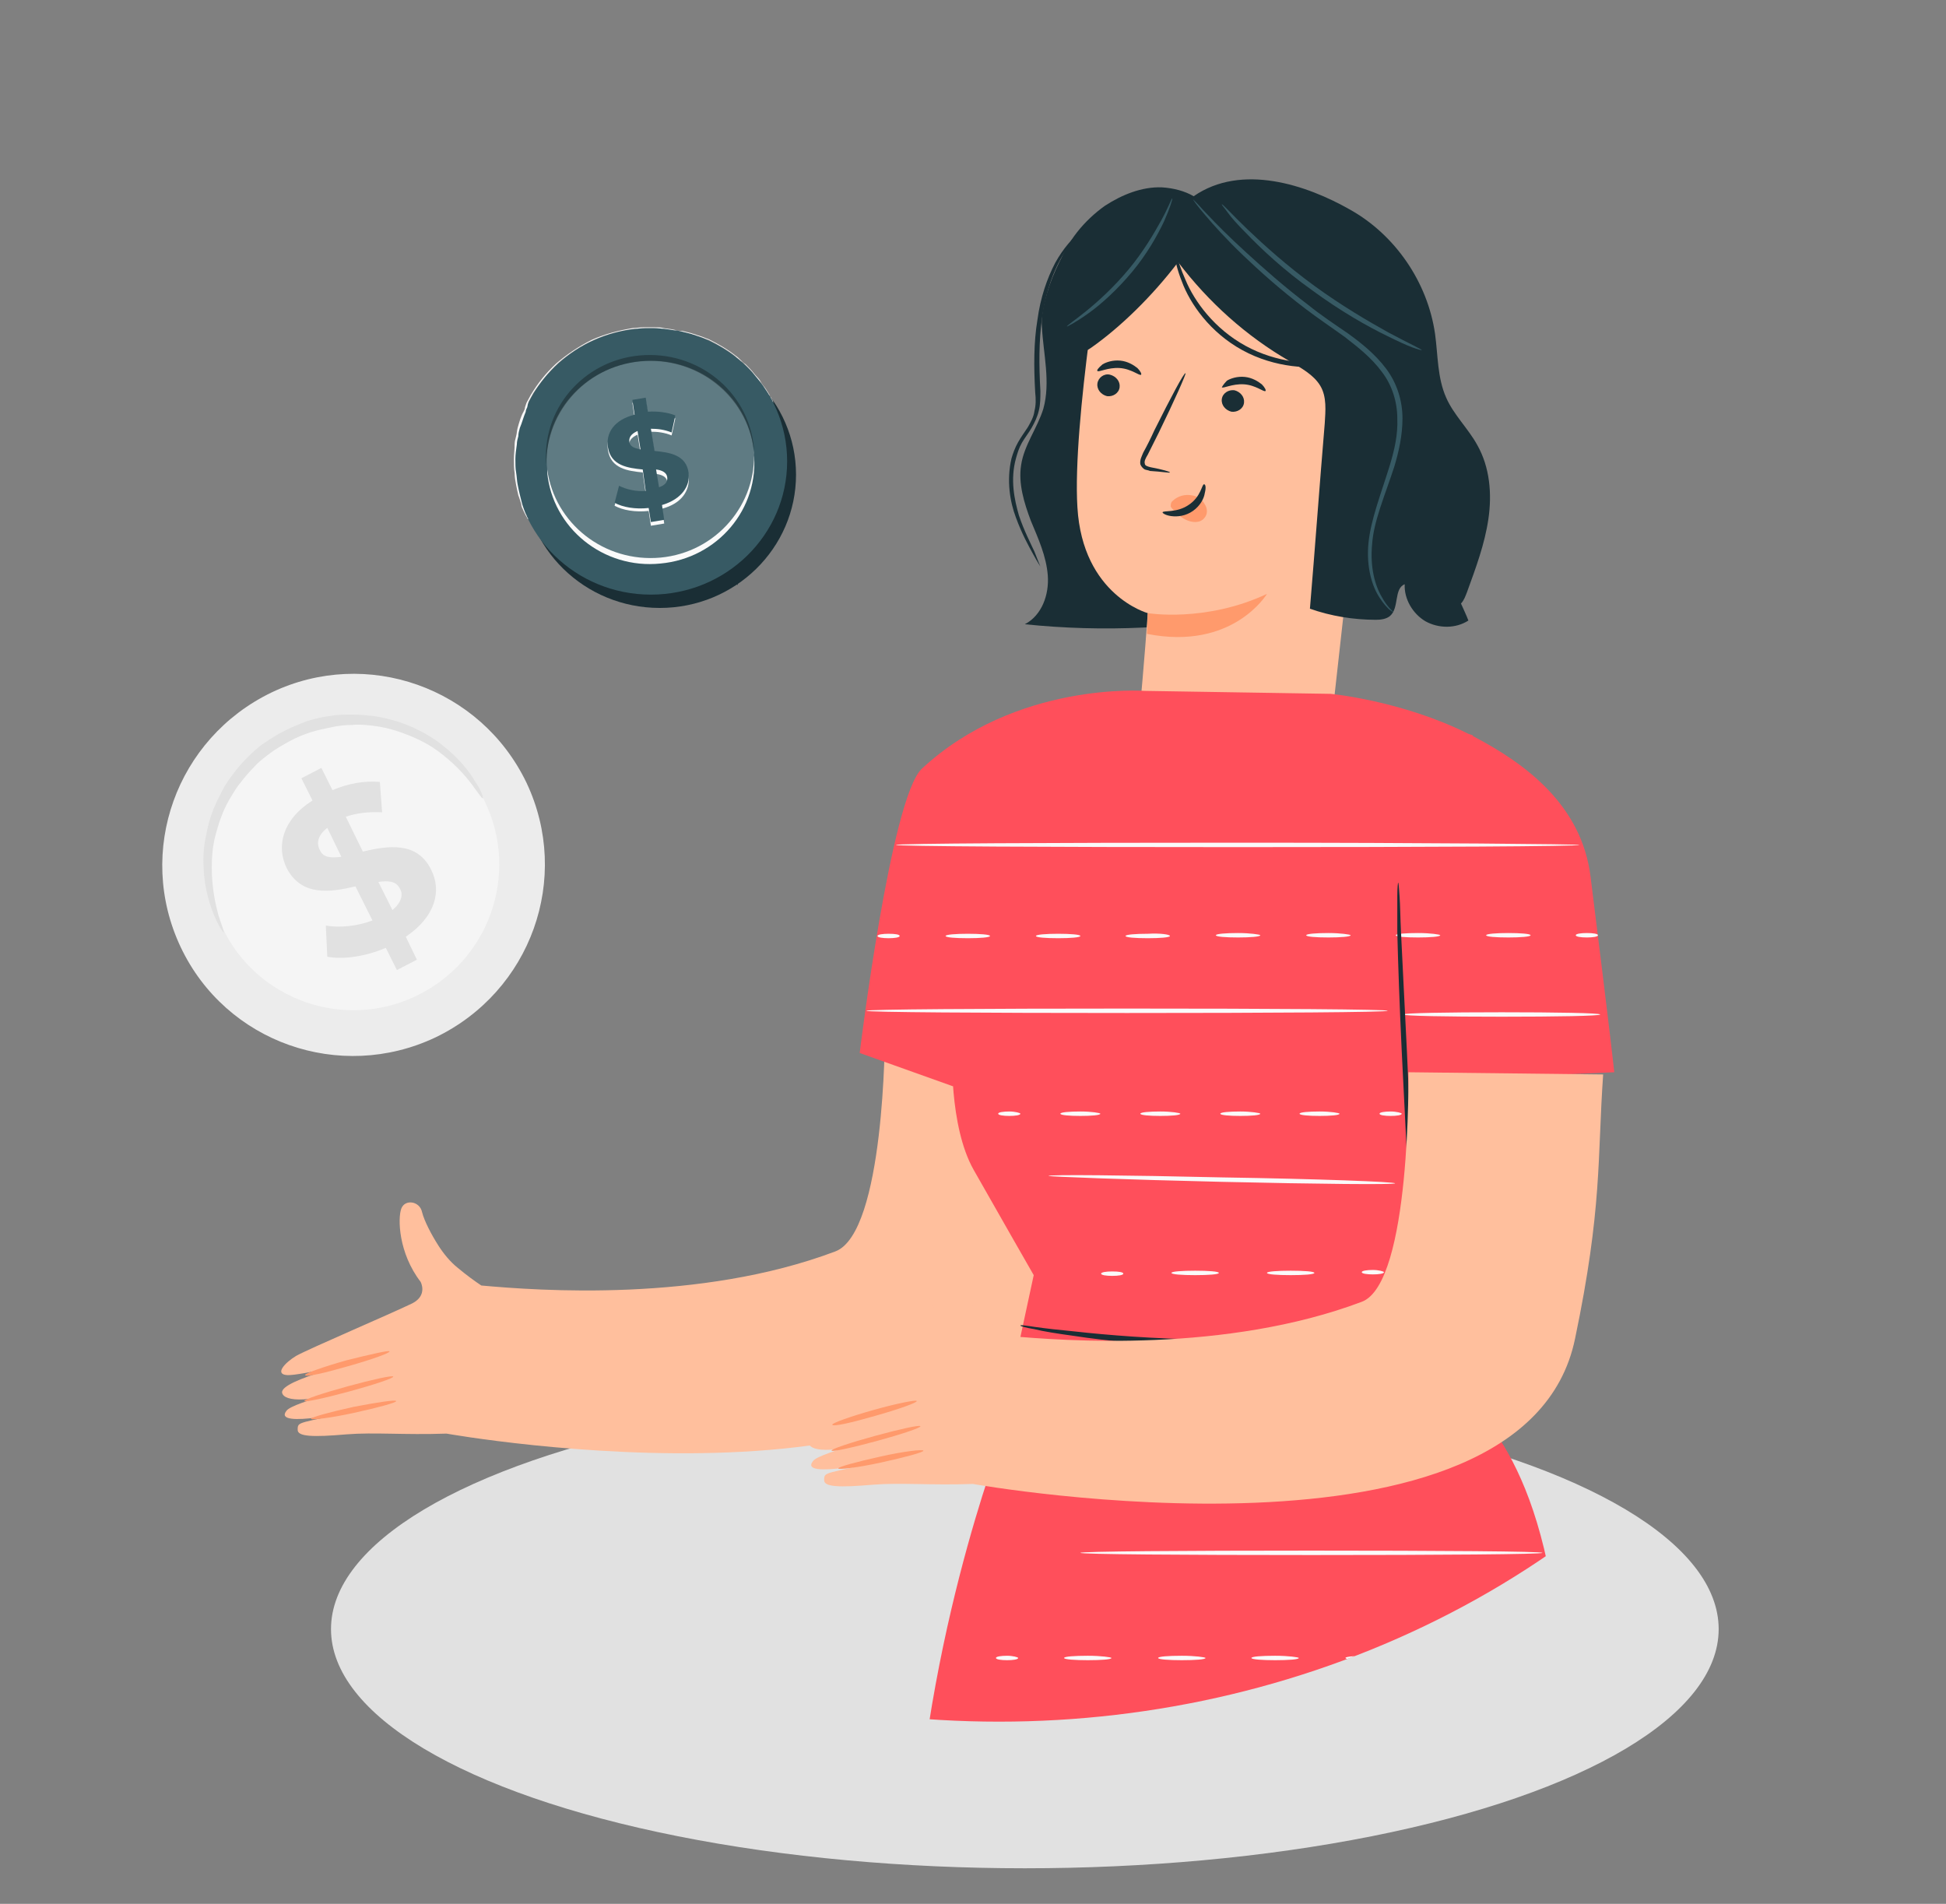 <?xml version="1.0" encoding="utf-8"?>
<!-- Generator: Adobe Illustrator 24.0.0, SVG Export Plug-In . SVG Version: 6.00 Build 0)  -->
<svg version="1.1" id="Capa_1" xmlns="http://www.w3.org/2000/svg" xmlns:xlink="http://www.w3.org/1999/xlink" x="0px" y="0px"
	 viewBox="0 0 262.8 257.1" style="enable-background:new 0 0 262.8 257.1;" xml:space="preserve">
<rect x="0" y="0" width="262.8" height="257.1" fill="#808080" stroke="none"/>
<style type="text/css">
	.st0{fill:#ECECEC;}
	.st1{fill:#F5F5F5;}
	.st2{fill:#E1E1E1;}
	.st3{fill:#FFBF9D;}
	.st4{fill:#FF9A6C;}
	.st5{opacity:0.4;}
	.st6{fill:#1A2E35;}
	.st7{fill:#375A64;}
	.st8{clip-path:url(#SVGID_2_);}
	.st9{fill:#FF4F5B;}
	.st10{fill:#FAFAFA;}
	.st11{opacity:0.2;fill:#FFFFFF;}
	.st12{opacity:0.3;}
</style>
<g>
	<g>
		<g>
			<path class="st0" d="M71.1,105.7c6.1,12.9,0.6,28.2-12.3,34.4c-12.9,6.1-28.3,0.7-34.4-12.2c-6.1-12.9-0.6-28.2,12.3-34.4
				C49.5,87.4,64.9,92.8,71.1,105.7z"/>
			<path class="st1" d="M65.5,108.3c4.7,9.8,0.5,21.5-9.3,26.2c-9.8,4.7-21.6,0.5-26.2-9.3c-4.7-9.8-0.5-21.5,9.3-26.2
				C49.1,94.4,60.9,98.5,65.5,108.3z"/>
			<g>
				<path class="st2" d="M65.2,107.8c-0.1,0.1-0.6-0.7-1.5-1.9c-0.9-1.2-2.4-2.9-4.6-4.5c-1.1-0.8-2.4-1.5-3.9-2.1
					c-1.5-0.6-3.1-1.1-4.9-1.3c-0.9-0.1-1.8-0.2-2.7-0.1c-0.9,0-1.9,0.1-2.8,0.3c-1,0.2-1.9,0.4-2.9,0.7c-0.9,0.3-1.9,0.7-2.8,1.2
					c-0.9,0.5-1.8,1-2.6,1.6c-0.8,0.6-1.6,1.2-2.2,1.9c-0.7,0.7-1.3,1.4-1.9,2.2c-0.6,0.7-1,1.5-1.5,2.3c-0.9,1.6-1.4,3.2-1.8,4.7
					c-0.4,1.5-0.5,3-0.5,4.4c0,2.7,0.5,4.9,0.9,6.4c0.5,1.5,0.8,2.3,0.7,2.3c-0.1,0-0.6-0.7-1.2-2.1c-0.6-1.4-1.4-3.7-1.5-6.6
					c-0.1-1.4,0-3,0.4-4.7c0.3-1.7,0.9-3.4,1.8-5.1c0.4-0.9,0.9-1.7,1.5-2.5c0.6-0.8,1.2-1.6,2-2.4c0.7-0.7,1.5-1.5,2.4-2.1
					c0.9-0.6,1.8-1.2,2.8-1.7c1-0.5,2-0.9,3-1.3c1-0.3,2.1-0.6,3.1-0.7c1-0.2,2.1-0.2,3.1-0.2c1,0,2,0.1,2.9,0.2
					c1.9,0.3,3.6,0.8,5.2,1.5c1.5,0.7,2.9,1.5,4,2.4c2.3,1.8,3.7,3.6,4.5,5C65.1,106.9,65.3,107.8,65.2,107.8z"/>
			</g>
		</g>
		<g>
			<g>
				<path class="st2" d="M54.8,126.5l1.5,3.1l-2.7,1.4l-1.5-3c-2.8,1.2-5.8,1.6-7.9,1.2L44,125c1.9,0.3,4.2,0.1,6.3-0.7l-2.3-4.6
					c-3.4,0.8-7.3,1.4-9.3-2.5c-1.4-2.9-0.6-6.5,3.5-9.1l-1.5-3l2.7-1.4l1.5,3c2.1-0.9,4.4-1.3,6.4-1.1l0.3,4.1
					c-1.8-0.1-3.5,0.1-4.9,0.6l2.3,4.7c3.4-0.8,7.3-1.4,9.2,2.4C59.7,120.3,58.8,123.8,54.8,126.5z M46.1,115.7l-1.9-3.9
					c-1.3,1-1.5,2.1-1,3C43.6,115.8,44.7,115.9,46.1,115.7z M54,120c-0.5-1-1.5-1.1-2.9-0.9l1.9,3.8C54.2,121.9,54.5,120.8,54,120z"
					/>
			</g>
		</g>
	</g>
	<ellipse class="st2" cx="138.4" cy="220" rx="93.7" ry="32.3"/>
	<g>
		<g>
			<g>
				<g>
					<path class="st3" d="M119.5,139.7c0,0,0,26.8-6.7,29.3c-18.3,6.9-40.1,5.3-47.8,4.6c-0.9-0.6-2-1.4-3.2-2.4
						c-1-0.8-1.9-1.9-2.6-3c-0.9-1.4-1.9-3.3-2.2-4.5c-0.3-1.5-2.3-1.8-2.8-0.5c-0.5,1.3-0.4,6,2.6,9.9c0,0,1,1.8-1.1,2.9
						c-3.1,1.5-13.9,6.1-15.7,7.1c-1.5,0.9-3,2.5-1.2,2.6c1.7,0.1,10.9-2.1,10.9-2.1s-12,2.7-11.6,4.5c0.3,1.2,3.7,1.5,11.4-1.1
						c0,0-9.9,2.3-10.8,3.5c-2.1,2.6,9.8-0.1,9.8-0.1c-8.3,1.9-8.3,1.5-8.3,2.7c0,0.9,2,1,6.6,0.6c3.8-0.3,7.7,0.1,13.5-0.1l0,0
						c0,0,74.5,13.3,81.3-19.6c3.7-17.7,3-24.3,3.8-35.7"/>
				</g>
			</g>
			<g>
				<g>
					<path class="st4" d="M53.5,189.2c0.1,0.2-2.5,0.9-5.7,1.6c-3.2,0.7-5.8,1-5.8,0.8c0-0.2,2.5-0.9,5.7-1.6
						C50.8,189.4,53.4,189,53.5,189.2z"/>
				</g>
			</g>
			<g>
				<g>
					<path class="st4" d="M53.1,185.9c0.1,0.2-2.6,1.1-5.9,2c-3.3,0.9-6.1,1.5-6.1,1.3c-0.1-0.2,2.6-1.1,5.9-2
						C50.3,186.3,53,185.7,53.1,185.9z"/>
				</g>
			</g>
			<g>
				<g>
					<path class="st4" d="M52.6,182.5c0.1,0.2-2.4,1.1-5.6,2c-3.1,0.9-5.7,1.5-5.8,1.2c-0.1-0.2,2.4-1.1,5.6-2
						C50,182.9,52.6,182.3,52.6,182.5z"/>
				</g>
			</g>
		</g>
		<g class="st5">
			<path d="M149.6,180.7c5.7-0.5,11.5-1.1,17-2.7c5.5-1.7,10.8-4.6,14.4-9.1c4.6-5.9,5.5-13.8,6-21.2c0.6-8.2,0.8-16.7,2.1-25.6
				l1.5,41l0,18.8l-20.1,8.5L149.6,180.7z"/>
		</g>
		<g>
			<g>
				<path class="st6" d="M147.2,30.2c-3.3,1.7-6.8,10.1-6.5,13.9c0.2,3.7,1.2,7.5,0.2,11.1c-0.8,2.6-2.6,4.9-3,7.6
					c-0.4,2.5,0.4,5.1,1.3,7.5c1,2.4,2.1,4.8,2.3,7.4c0.2,2.6-0.8,5.4-3.1,6.6c10.6,1.1,21.3,0.6,31.8-1.5"/>
				<g>
					<g>
						<g>
							<g>
								<g>
									<path class="st3" d="M153.8,97.1c0.7-7,1.2-14.3,1.2-14.3s-8.8-2.4-9.5-14.3c-0.7-11.4,3.7-37,3.7-37l0,0
										c13.4-4,28.4,1,36.6,12.3l0,0l-6.3,56.6c-0.7,6.6-7,11.2-14,10.3h0C158.4,109.8,153.1,103.8,153.8,97.1z"/>
								</g>
							</g>
							<g>
								<g>
									<g>
										<path class="st6" d="M148.2,51.8c-0.1,0.8,0.5,1.5,1.3,1.7c0.8,0.1,1.6-0.4,1.7-1.2c0.1-0.8-0.5-1.5-1.3-1.7
											C149.1,50.4,148.3,51,148.2,51.8z"/>
									</g>
								</g>
								<g>
									<g>
										<g>
											<path class="st6" d="M148.2,50.1c0.2,0.2,1.4-0.5,3-0.4c1.6,0.1,2.7,1.1,2.9,0.9c0.1-0.1-0.1-0.5-0.5-0.9
												c-0.5-0.4-1.3-0.9-2.3-1c-1-0.1-1.9,0.2-2.4,0.5C148.3,49.7,148.1,50,148.2,50.1z"/>
										</g>
									</g>
								</g>
							</g>
							<g>
								<g>
									<g>
										<path class="st6" d="M165,53.9c-0.1,0.8,0.5,1.5,1.3,1.7c0.8,0.1,1.6-0.4,1.7-1.2c0.1-0.8-0.5-1.5-1.3-1.7
											C165.9,52.6,165.1,53.1,165,53.9z"/>
									</g>
								</g>
								<g>
									<g>
										<g>
											<path class="st6" d="M165,52.3c0.2,0.2,1.4-0.5,3-0.4c1.6,0.1,2.7,1.1,2.9,0.9c0.1-0.1-0.1-0.5-0.5-0.9
												c-0.5-0.4-1.3-0.9-2.3-1c-1-0.1-1.9,0.2-2.4,0.5C165.2,51.9,165,52.3,165,52.3z"/>
										</g>
									</g>
								</g>
							</g>
							<g>
								<g>
									<g>
										<path class="st6" d="M158,63.8c0-0.1-1-0.4-2.6-0.7c-0.4-0.1-0.8-0.2-0.8-0.5c-0.1-0.3,0.1-0.7,0.4-1.2c0.5-1,1-2,1.5-3
											c2.1-4.3,3.7-7.9,3.6-8c-0.2-0.1-2,3.3-4.2,7.7c-0.5,1.1-1,2.1-1.5,3c-0.2,0.5-0.5,1-0.4,1.6c0.1,0.3,0.4,0.6,0.6,0.7
											c0.3,0.1,0.5,0.1,0.7,0.2C157,63.7,158,63.9,158,63.8z"/>
									</g>
								</g>
							</g>
							<g>
								<g>
									<path class="st4" d="M155,82.8c0,0,7.8,1.3,16.1-2.6c0,0-4.6,7.7-16.2,5.4L155,82.8z"/>
								</g>
							</g>
							<g>
								<g>
									<path class="st4" d="M158.3,67.7c0.7-0.7,1.7-1,2.7-0.8c0.7,0.1,1.4,0.6,1.7,1.2c0.4,0.6,0.4,1.4-0.1,1.9
										c-0.5,0.6-1.4,0.6-2.2,0.3c-0.8-0.3-1.4-0.9-1.9-1.4c-0.2-0.2-0.3-0.3-0.4-0.5C158.1,68.2,158.1,67.9,158.3,67.7"/>
								</g>
							</g>
							<g>
								<g>
									<g>
										<path class="st6" d="M162.6,65.4c-0.3,0-0.4,1.7-2.1,2.8c-1.6,1.1-3.5,0.7-3.5,1c0,0.1,0.4,0.4,1.2,0.5
											c0.8,0.1,1.9,0,2.9-0.7c1-0.7,1.5-1.7,1.6-2.4C162.9,65.8,162.8,65.4,162.6,65.4z"/>
									</g>
								</g>
							</g>
						</g>
						<g>
							<g>
								<path class="st3" d="M180.2,56.3c1.3-0.1,2.6,0,3.7,0.6c1.2,0.6,2.1,1.6,2.5,2.8c0.4,1.2,0.2,2.6-0.3,3.7
									c-0.6,1.2-1.4,2.1-2.4,2.9c-0.7,0.6-1.5,1.1-2.4,1.3c-0.9,0.2-1.9,0-2.6-0.7"/>
							</g>
						</g>
						<g>
							<g>
								<g>
									<path class="st4" d="M180.1,64c-0.1,0,0.3,0.8,1.5,0.6c0.6-0.1,1.2-0.5,1.5-1.1c0.4-0.6,0.7-1.2,0.8-2
										c0.2-0.8,0.1-1.6-0.3-2.3c-0.4-0.6-1-1.1-1.6-1.1c-1.2-0.1-1.6,0.6-1.5,0.7c0.1,0.1,0.6-0.3,1.3,0c0.7,0.2,1.4,1.3,1.1,2.5
										c-0.3,1.3-0.9,2.4-1.6,2.6C180.7,64.3,180.2,63.9,180.1,64z"/>
								</g>
							</g>
						</g>
					</g>
				</g>
				<path class="st6" d="M201,70.1c0.5-3.4,0.2-7-1.5-10c-1.2-2.2-3.2-4.1-4.2-6.4c-1.2-2.7-1.1-5.7-1.5-8.6
					c-1-7-5.4-13.4-11.5-16.8c-5.8-3.3-14.6-6.3-21.1-1.8c-1.2-0.7-2.7-1.1-4.3-1.2c-2.7-0.1-5.4,1-7.7,2.5c-2.8,2-5.1,4.8-6.2,8
					c-1.1,3.2-1,6.9,0.4,10c0.4,0.8,1,1.7,1.9,1.9c0.7,0.1,1.4-0.3,2-0.7c4-2.8,8.3-7,11.8-11.6c4.1,5.4,9.2,10,15.1,13.4
					c1.5,0.9,3.2,1.8,4.1,3.3c0.9,1.5,0.7,3.4,0.6,5.1c-0.7,8.3-1.3,16.7-2,25c2.8,1,5.9,1.5,8.9,1.5c0.7,0,1.4-0.1,1.9-0.5
					c1.3-1.1,0.5-3.7,2-4.3c-0.1,2,1.1,4,2.8,5c1.8,1,4.1,1,5.8-0.1c-0.3-0.8-0.7-1.6-1-2.3c0.4-0.4,0.6-1,0.8-1.5
					C199.3,76.7,200.5,73.5,201,70.1z"/>
				<g>
					<path class="st6" d="M185,47.6c0,0-0.4,0.3-1.2,0.6c-0.8,0.4-2.1,0.8-3.7,1.1c-3.1,0.6-7.9,0.4-12.3-2
						c-4.4-2.4-7.1-6.3-8.2-9.3c-0.6-1.5-0.9-2.8-1-3.7c-0.1-0.9-0.1-1.4-0.1-1.4c0.1,0,0.3,2,1.6,4.9c1.2,2.9,3.9,6.6,8.1,8.9
						c4.2,2.3,8.8,2.6,11.9,2.1C183.2,48.4,185,47.5,185,47.6z"/>
				</g>
				<g>
					<path class="st6" d="M140.5,76.5c0,0-0.4-0.6-1-1.7c-0.6-1.1-1.5-2.7-2.3-4.9c-0.8-2.1-1.3-5-0.6-8c0.2-0.7,0.5-1.5,0.9-2.2
						c0.4-0.7,0.9-1.4,1.3-2c0.4-0.7,0.8-1.4,0.9-2.2c0.2-0.8,0.2-1.6,0.1-2.5c-0.2-3.5-0.2-6.8,0.3-9.8c0.4-3,1.3-5.6,2.4-7.7
						c1.1-2,2.4-3.4,3.4-4.2c0.5-0.4,1-0.6,1.3-0.8c0.3-0.1,0.5-0.2,0.5-0.2c0,0.1-0.6,0.3-1.6,1.1c-1,0.8-2.2,2.2-3.2,4.2
						c-1,2-1.8,4.6-2.2,7.5c-0.4,3-0.4,6.2-0.2,9.7c0,0.9,0,1.8-0.2,2.6c-0.2,0.9-0.6,1.7-1,2.4c-0.4,0.7-0.9,1.3-1.3,2
						c-0.4,0.7-0.6,1.4-0.8,2.1c-0.8,2.9-0.2,5.6,0.4,7.7c0.7,2.1,1.6,3.8,2.1,4.9C140.2,75.8,140.5,76.5,140.5,76.5z"/>
				</g>
				<g>
					<path class="st7" d="M188.2,82.7c0,0-0.2-0.1-0.6-0.4c-0.3-0.3-0.8-0.8-1.3-1.6c-1-1.5-1.8-4.1-1.5-7.3
						c0.3-3.2,1.7-6.7,2.9-10.6c0.6-2,1.1-4.1,1-6.3c0-2.2-0.7-4.5-2.1-6.3c-1.4-1.9-3.2-3.3-5-4.7c-1.8-1.3-3.6-2.5-5.3-3.8
						c-3.3-2.5-6.1-5-8.4-7.2c-2.3-2.2-4-4.1-5.1-5.4c-0.6-0.7-1-1.2-1.3-1.6c-0.3-0.4-0.4-0.6-0.4-0.6c0,0,0.2,0.2,0.5,0.5
						c0.4,0.4,0.8,0.9,1.4,1.5c1.2,1.3,3,3.1,5.3,5.2c2.3,2.1,5.1,4.6,8.4,7.1c1.6,1.3,3.4,2.5,5.3,3.8c1.8,1.3,3.7,2.8,5.2,4.8
						c1.5,2,2.2,4.4,2.2,6.7c0,2.3-0.5,4.5-1.1,6.5c-1.3,4-2.8,7.4-3,10.5c-0.3,3.1,0.4,5.6,1.3,7.1
						C187.4,82.1,188.2,82.6,188.2,82.7z"/>
				</g>
				<g>
					<path class="st7" d="M192,47.3c0,0-0.5-0.1-1.3-0.4c-0.8-0.3-1.9-0.8-3.3-1.5c-2.7-1.3-6.4-3.4-10.2-6.2
						c-3.8-2.7-6.9-5.6-9-7.8c-1.1-1.1-1.9-2-2.4-2.7c-0.5-0.7-0.8-1-0.8-1.1c0.1-0.1,1.3,1.3,3.5,3.4c2.2,2.1,5.3,4.9,9,7.6
						c3.7,2.7,7.3,4.8,10,6.3C190.3,46.4,192.1,47.2,192,47.3z"/>
				</g>
				<g>
					<path class="st7" d="M144.1,44.1c-0.1-0.1,1-0.8,2.6-2.1c1.6-1.3,3.7-3.2,5.7-5.6c2-2.4,3.4-4.8,4.4-6.6c1-1.8,1.4-3,1.5-3
						c0.1,0-0.3,1.3-1.1,3.1c-0.9,1.9-2.3,4.4-4.3,6.8c-2,2.4-4.2,4.4-5.9,5.6C145.2,43.6,144.1,44.1,144.1,44.1z"/>
				</g>
			</g>
		</g>
		<g>
			<defs>
				<ellipse id="SVGID_1_" cx="134.9" cy="122.8" rx="122.1" ry="109.7"/>
			</defs>
			<clipPath id="SVGID_2_">
				<use xlink:href="#SVGID_1_"  style="overflow:visible;"/>
			</clipPath>
			<g class="st8">
				<g>
					<g>
						<path class="st9" d="M218,144.8c0,0-0.4-4-3.2-26.4c-1.2-9.7-8.8-15.3-15.9-19l0-0.1l-0.6-0.2c-9-4.5-18.6-5.4-18.6-5.4
							l-25.1-0.4c0,0-17.4-1.3-30.1,10.5c-4.2,3.9-8.4,38.4-8.4,38.4l12.6,4.5l-0.1-5.1c0,0-0.5,10.4,2.9,16.4
							c3.4,6,8.1,14.2,8.1,14.2l-5.4,25.1c-3.3,9.6-14.3,44.5-10,79.2c5.3,42.9,6.9,61.6,6.9,61.6l72.5,0.3c0,0,14.4-64.1,6.5-120.8
							c-3.5-25.2-13.3-28-14.7-33.3l1.6-38.6L218,144.8z"/>
					</g>
				</g>
				<g>
					<path class="st10" d="M213.3,114.1c0,0.2-20.7,0.3-46.1,0.3c-25.5,0-46.2-0.1-46.2-0.3c0-0.2,20.7-0.3,46.2-0.3
						C192.7,113.8,213.3,114,213.3,114.1z"/>
				</g>
				<g>
					<g>
						<path class="st10" d="M121.5,126.4c0,0.2-0.7,0.3-1.5,0.3c-0.8,0-1.5-0.1-1.5-0.3c0-0.2,0.7-0.3,1.5-0.3
							C120.9,126.1,121.5,126.2,121.5,126.4z"/>
					</g>
					<g>
						<path class="st10" d="M133.7,126.4c0,0.2-1.4,0.3-3,0.3c-1.7,0-3-0.1-3-0.3c0-0.2,1.4-0.3,3-0.3
							C132.3,126.1,133.7,126.2,133.7,126.4z"/>
					</g>
					<g>
						<path class="st10" d="M145.9,126.4c0,0.2-1.4,0.3-3,0.3c-1.7,0-3-0.1-3-0.3c0-0.2,1.4-0.3,3-0.3
							C144.5,126.1,145.9,126.2,145.9,126.4z"/>
					</g>
					<g>
						<path class="st10" d="M158,126.4c0,0.2-1.4,0.3-3,0.3c-1.7,0-3-0.1-3-0.3s1.4-0.3,3-0.3C156.7,126,158,126.2,158,126.4z"/>
					</g>
					<g>
						<path class="st10" d="M170.2,126.3c0,0.2-1.4,0.3-3,0.3c-1.7,0-3-0.1-3-0.3c0-0.2,1.4-0.3,3-0.3
							C168.8,126,170.2,126.2,170.2,126.3z"/>
					</g>
					<g>
						<path class="st10" d="M182.4,126.3c0,0.2-1.4,0.3-3,0.3c-1.7,0-3-0.1-3-0.3c0-0.2,1.4-0.3,3-0.3
							C181,126,182.4,126.2,182.4,126.3z"/>
					</g>
					<g>
						<path class="st10" d="M194.5,126.3c0,0.2-1.4,0.3-3,0.3c-1.7,0-3-0.1-3-0.3c0-0.2,1.4-0.3,3-0.3
							C193.2,126,194.5,126.2,194.5,126.3z"/>
					</g>
					<g>
						<path class="st10" d="M206.7,126.3c0,0.2-1.4,0.3-3,0.3c-1.7,0-3-0.1-3-0.3c0-0.2,1.4-0.3,3-0.3
							C205.3,126,206.7,126.1,206.7,126.3z"/>
					</g>
					<g>
						<path class="st10" d="M215.8,126.3c0,0.2-0.7,0.3-1.5,0.3c-0.8,0-1.5-0.1-1.5-0.3c0-0.2,0.7-0.3,1.5-0.3
							C215.1,126,215.8,126.1,215.8,126.3z"/>
					</g>
				</g>
				<g>
					<path class="st10" d="M187.4,136.5c0,0.2-15.8,0.3-35.2,0.3c-19.4,0-35.2-0.1-35.2-0.3c0-0.2,15.8-0.3,35.2-0.3
						C171.7,136.2,187.4,136.3,187.4,136.5z"/>
				</g>
				<g>
					<path class="st10" d="M216.1,137c0,0.2-6,0.3-13.3,0.3c-7.4,0-13.3-0.1-13.3-0.3c0-0.2,6-0.3,13.3-0.3
						C210.1,136.7,216.1,136.8,216.1,137z"/>
				</g>
				<g>
					<path class="st10" d="M188.4,159.8c0,0.2-10.5,0.1-23.4-0.2c-12.9-0.3-23.4-0.7-23.4-0.8c0-0.2,10.5-0.1,23.4,0.2
						C178,159.2,188.4,159.6,188.4,159.8z"/>
				</g>
				<g>
					<path class="st10" d="M208.3,209.7c0,0.2-14,0.3-31.2,0.3c-17.2,0-31.2-0.1-31.2-0.3c0-0.2,14-0.3,31.2-0.3
						C194.3,209.4,208.3,209.5,208.3,209.7z"/>
				</g>
				<g>
					<path class="st10" d="M210.6,237.1c0,0.2-19.4,0.3-43.3,0.3c-23.9,0-43.3-0.1-43.3-0.3s19.4-0.3,43.3-0.3
						C191.2,236.8,210.6,236.9,210.6,237.1z"/>
				</g>
				<g>
					<path class="st10" d="M211.3,269c0,0.2-19.6,0.3-43.8,0.3c-24.2,0-43.8-0.1-43.8-0.3c0-0.2,19.6-0.3,43.8-0.3
						C191.7,268.7,211.3,268.9,211.3,269z"/>
				</g>
				<g>
					<path class="st10" d="M209.8,299.5c0,0.2-18.5,0.3-41.2,0.3c-22.8,0-41.2-0.1-41.2-0.3c0-0.2,18.5-0.3,41.2-0.3
						C191.3,299.2,209.8,299.3,209.8,299.5z"/>
				</g>
				<g>
					<path class="st10" d="M206,325.9c0,0.2-16.9,0.3-37.8,0.3c-20.9,0-37.8-0.1-37.8-0.3c0-0.2,16.9-0.3,37.8-0.3
						C189,325.6,206,325.7,206,325.9z"/>
				</g>
				<g>
					<g>
						<path class="st10" d="M137.8,150.4c0,0.2-0.7,0.3-1.5,0.3c-0.8,0-1.5-0.1-1.5-0.3c0-0.2,0.7-0.3,1.5-0.3
							C137.1,150.1,137.8,150.3,137.8,150.4z"/>
					</g>
					<g>
						<path class="st10" d="M148.6,150.4c0,0.2-1.2,0.3-2.7,0.3c-1.5,0-2.7-0.1-2.7-0.3c0-0.2,1.2-0.3,2.7-0.3
							C147.4,150.1,148.6,150.3,148.6,150.4z"/>
					</g>
					<g>
						<path class="st10" d="M159.4,150.4c0,0.2-1.2,0.3-2.7,0.3c-1.5,0-2.7-0.1-2.7-0.3c0-0.2,1.2-0.3,2.7-0.3
							C158.2,150.1,159.4,150.3,159.4,150.4z"/>
					</g>
					<g>
						<path class="st10" d="M170.2,150.4c0,0.2-1.2,0.3-2.7,0.3c-1.5,0-2.7-0.1-2.7-0.3c0-0.2,1.2-0.3,2.7-0.3
							C168.9,150.1,170.2,150.3,170.2,150.4z"/>
					</g>
					<g>
						<path class="st10" d="M180.9,150.4c0,0.2-1.2,0.3-2.7,0.3c-1.5,0-2.7-0.1-2.7-0.3c0-0.2,1.2-0.3,2.7-0.3
							C179.7,150.1,180.9,150.3,180.9,150.4z"/>
					</g>
					<g>
						<path class="st10" d="M189.3,150.4c0,0.2-0.7,0.3-1.5,0.3c-0.8,0-1.5-0.1-1.5-0.3c0-0.2,0.7-0.3,1.5-0.3
							C188.6,150.1,189.3,150.3,189.3,150.4z"/>
					</g>
				</g>
				<g>
					<g>
						<path class="st10" d="M151.7,172c0,0.2-0.7,0.3-1.5,0.3c-0.8,0-1.5-0.1-1.5-0.3c0-0.2,0.7-0.3,1.5-0.3
							C151.1,171.7,151.7,171.8,151.7,172z"/>
					</g>
					<g>
						<path class="st10" d="M164.6,171.9c0,0.2-1.4,0.3-3.2,0.3c-1.8,0-3.2-0.1-3.2-0.3c0-0.2,1.4-0.3,3.2-0.3
							C163.2,171.6,164.6,171.7,164.6,171.9z"/>
					</g>
					<g>
						<path class="st10" d="M177.5,171.9c0,0.2-1.4,0.3-3.2,0.3c-1.8,0-3.2-0.1-3.2-0.3c0-0.2,1.4-0.3,3.2-0.3
							C176.1,171.6,177.5,171.7,177.5,171.9z"/>
					</g>
					<g>
						<path class="st10" d="M186.9,171.8c0,0.2-0.7,0.3-1.5,0.3c-0.8,0-1.5-0.1-1.5-0.3c0-0.2,0.7-0.3,1.5-0.3
							C186.2,171.5,186.9,171.7,186.9,171.8z"/>
					</g>
				</g>
				<g>
					<g>
						<path class="st10" d="M137.5,223.9c0,0.2-0.7,0.3-1.5,0.3c-0.8,0-1.5-0.1-1.5-0.3c0-0.2,0.7-0.3,1.5-0.3
							C136.8,223.6,137.5,223.8,137.5,223.9z"/>
					</g>
					<g>
						<path class="st10" d="M150.1,223.9c0,0.2-1.4,0.3-3.2,0.3c-1.7,0-3.2-0.1-3.2-0.3c0-0.2,1.4-0.3,3.2-0.3
							C148.7,223.6,150.1,223.8,150.1,223.9z"/>
					</g>
					<g>
						<path class="st10" d="M162.8,223.9c0,0.2-1.4,0.3-3.2,0.3c-1.7,0-3.2-0.1-3.2-0.3c0-0.2,1.4-0.3,3.2-0.3
							C161.4,223.6,162.8,223.8,162.8,223.9z"/>
					</g>
					<g>
						<path class="st10" d="M175.4,223.9c0,0.2-1.4,0.3-3.2,0.3c-1.7,0-3.2-0.1-3.2-0.3c0-0.2,1.4-0.3,3.2-0.3
							C174,223.6,175.4,223.8,175.4,223.9z"/>
					</g>
					<g>
						<path class="st10" d="M188.1,223.9c0,0.2-1.4,0.3-3.2,0.3c-1.7,0-3.2-0.1-3.2-0.3c0-0.2,1.4-0.3,3.2-0.3
							C186.7,223.6,188.1,223.8,188.1,223.9z"/>
					</g>
					<g>
						<path class="st10" d="M200.8,223.9c0,0.2-1.4,0.3-3.2,0.3c-1.7,0-3.2-0.1-3.2-0.3c0-0.2,1.4-0.3,3.2-0.3
							C199.3,223.6,200.8,223.8,200.8,223.9z"/>
					</g>
					<g>
						<path class="st10" d="M210,223.9c0,0.2-0.7,0.3-1.5,0.3c-0.8,0-1.5-0.1-1.5-0.3c0-0.2,0.7-0.3,1.5-0.3
							C209.4,223.6,210,223.8,210,223.9z"/>
					</g>
				</g>
				<g>
					<g>
						<path class="st10" d="M126.2,254.5c0,0.2-0.7,0.3-1.5,0.3c-0.8,0-1.5-0.1-1.5-0.3s0.7-0.3,1.5-0.3
							C125.6,254.2,126.2,254.4,126.2,254.5z"/>
					</g>
					<g>
						<path class="st10" d="M138.9,254.5c0,0.2-1.4,0.3-3.2,0.3c-1.7,0-3.2-0.1-3.2-0.3s1.4-0.3,3.2-0.3
							C137.5,254.2,138.9,254.4,138.9,254.5z"/>
					</g>
					<g>
						<path class="st10" d="M151.5,254.5c0,0.2-1.4,0.3-3.2,0.3c-1.7,0-3.2-0.1-3.2-0.3s1.4-0.3,3.2-0.3
							C150.1,254.2,151.5,254.4,151.5,254.5z"/>
					</g>
					<g>
						<path class="st10" d="M164.2,254.5c0,0.2-1.4,0.3-3.2,0.3c-1.7,0-3.2-0.1-3.2-0.3s1.4-0.3,3.2-0.3
							C162.8,254.2,164.2,254.4,164.2,254.5z"/>
					</g>
					<g>
						<path class="st10" d="M176.8,254.5c0,0.2-1.4,0.3-3.2,0.3c-1.7,0-3.2-0.1-3.2-0.3s1.4-0.3,3.2-0.3
							C175.4,254.2,176.8,254.4,176.8,254.5z"/>
					</g>
					<g>
						<path class="st10" d="M189.5,254.5c0,0.2-1.4,0.3-3.2,0.3c-1.7,0-3.2-0.1-3.2-0.3s1.4-0.3,3.2-0.3
							C188.1,254.2,189.5,254.4,189.5,254.5z"/>
					</g>
					<g>
						<path class="st10" d="M202.1,254.5c0,0.2-1.4,0.3-3.2,0.3c-1.7,0-3.2-0.1-3.2-0.3s1.4-0.3,3.2-0.3
							C200.7,254.2,202.1,254.4,202.1,254.5z"/>
					</g>
					<g>
						<ellipse class="st10" cx="209.9" cy="254.5" rx="1.5" ry="0.3"/>
					</g>
				</g>
				<g>
					<g>
						<path class="st10" d="M127.9,286.9c0,0.2-0.7,0.3-1.5,0.3c-0.8,0-1.5-0.1-1.5-0.3c0-0.2,0.7-0.3,1.5-0.3
							C127.3,286.6,127.9,286.7,127.9,286.9z"/>
					</g>
					<g>
						<path class="st10" d="M140.2,286.9c0,0.2-1.4,0.3-3.1,0.3c-1.7,0-3.1-0.1-3.1-0.3c0-0.2,1.4-0.3,3.1-0.3
							C138.8,286.6,140.2,286.7,140.2,286.9z"/>
					</g>
					<g>
						<path class="st10" d="M152.4,286.9c0,0.2-1.4,0.3-3.1,0.3c-1.7,0-3.1-0.1-3.1-0.3c0-0.2,1.4-0.3,3.1-0.3
							C151,286.6,152.4,286.7,152.4,286.9z"/>
					</g>
					<g>
						<path class="st10" d="M164.6,286.9c0,0.2-1.4,0.3-3.1,0.3c-1.7,0-3.1-0.1-3.1-0.3c0-0.2,1.4-0.3,3.1-0.3
							C163.2,286.6,164.6,286.7,164.6,286.9z"/>
					</g>
					<g>
						<path class="st10" d="M176.8,286.9c0,0.2-1.4,0.3-3.1,0.3c-1.7,0-3.1-0.1-3.1-0.3c0-0.2,1.4-0.3,3.1-0.3
							C175.5,286.6,176.8,286.7,176.8,286.9z"/>
					</g>
					<g>
						<path class="st10" d="M189.1,286.9c0,0.2-1.4,0.3-3.1,0.3c-1.7,0-3.1-0.1-3.1-0.3c0-0.2,1.4-0.3,3.1-0.3
							C187.7,286.6,189.1,286.7,189.1,286.9z"/>
					</g>
					<g>
						<path class="st10" d="M201.3,286.9c0,0.2-1.4,0.3-3.1,0.3c-1.7,0-3.1-0.1-3.1-0.3c0-0.2,1.4-0.3,3.1-0.3
							C199.9,286.6,201.3,286.7,201.3,286.9z"/>
					</g>
					<g>
						<path class="st10" d="M210.4,286.9c0,0.2-0.7,0.3-1.5,0.3c-0.8,0-1.5-0.1-1.5-0.3c0-0.2,0.7-0.3,1.5-0.3
							C209.7,286.6,210.4,286.7,210.4,286.9z"/>
					</g>
				</g>
				<g>
					<g>
						<path class="st10" d="M132,314.1c0,0.2-0.7,0.3-1.5,0.3c-0.8,0-1.5-0.1-1.5-0.3c0-0.2,0.7-0.3,1.5-0.3
							C131.3,313.8,132,313.9,132,314.1z"/>
					</g>
					<g>
						<path class="st10" d="M144.4,314.1c0,0.2-1.4,0.3-3.1,0.3c-1.7,0-3.1-0.1-3.1-0.3c0-0.2,1.4-0.3,3.1-0.3
							C143,313.8,144.4,313.9,144.4,314.1z"/>
					</g>
					<g>
						<path class="st10" d="M156.7,314.1c0,0.2-1.4,0.3-3.1,0.3c-1.7,0-3.1-0.1-3.1-0.3c0-0.2,1.4-0.3,3.1-0.3
							C155.3,313.8,156.7,313.9,156.7,314.1z"/>
					</g>
					<g>
						<path class="st10" d="M169.1,314.1c0,0.2-1.4,0.3-3.1,0.3c-1.7,0-3.1-0.1-3.1-0.3c0-0.2,1.4-0.3,3.1-0.3
							C167.7,313.8,169.1,313.9,169.1,314.1z"/>
					</g>
					<g>
						<path class="st10" d="M181.4,314.1c0,0.2-1.4,0.3-3.1,0.3c-1.7,0-3.1-0.1-3.1-0.3c0-0.2,1.4-0.3,3.1-0.3
							C180,313.8,181.4,313.9,181.4,314.1z"/>
					</g>
					<g>
						<path class="st10" d="M193.8,314.1c0,0.2-1.4,0.3-3.1,0.3c-1.7,0-3.1-0.1-3.1-0.3c0-0.2,1.4-0.3,3.1-0.3
							C192.4,313.8,193.8,313.9,193.8,314.1z"/>
					</g>
					<g>
						<path class="st10" d="M202.9,314.1c0,0.2-0.7,0.3-1.5,0.3c-0.8,0-1.5-0.1-1.5-0.3c0-0.2,0.7-0.3,1.5-0.3
							C202.2,313.8,202.9,313.9,202.9,314.1z"/>
					</g>
				</g>
				<g>
					<g>
						<g>
							<path class="st6" d="M187.6,180c0,0.1-0.7,0.2-1.9,0.4c-1.3,0.2-3.1,0.4-5.3,0.7c-4.5,0.5-10.8,0.8-17.7,0.7
								c-6.9-0.1-13.2-0.7-17.7-1.4c-2.2-0.3-4.1-0.6-5.3-0.9c-1.2-0.2-1.9-0.4-1.9-0.5c0-0.1,0.7,0,2,0.2c1.4,0.2,3.2,0.4,5.3,0.6
								c4.5,0.5,10.7,1,17.6,1.1c6.9,0.1,13.1-0.2,17.6-0.5c2.1-0.2,3.9-0.3,5.3-0.4C186.9,180,187.6,180,187.6,180z"/>
						</g>
					</g>
				</g>
				<g>
					<g>
						<g>
							<path class="st6" d="M190.5,164.8c-0.1,0-0.1-0.6-0.2-1.8c-0.1-1.3-0.1-2.9-0.2-4.9c-0.2-4.3-0.5-9.9-0.8-16.1
								c-0.3-6.3-0.5-12-0.6-16.1c0-2.1,0-3.7,0-4.9c0-1.2,0.1-1.8,0.1-1.8c0.1,0,0.1,0.6,0.2,1.8c0.1,1.3,0.1,2.9,0.2,4.9
								c0.2,4.3,0.5,9.9,0.8,16.1c0.3,6.3,0.5,12,0.5,16.1c0,2.1,0,3.7,0,4.9C190.6,164.2,190.6,164.8,190.5,164.8z"/>
						</g>
					</g>
				</g>
			</g>
		</g>
	</g>
	<g>
		<g>
			<ellipse class="st6" cx="89.1" cy="64.1" rx="18.4" ry="18"/>
		</g>
		<ellipse class="st7" cx="87.9" cy="62.3" rx="18.4" ry="18"/>
		
			<ellipse transform="matrix(0.999 -5.145644e-02 5.145644e-02 0.999 -3.078 4.602)" class="st11" cx="87.8" cy="62.1" rx="14" ry="13.4"/>
		<path class="st10" d="M89.2,75.3c-7.6,0.7-14.3-4.6-15.3-11.9c0,0.1,0,0.3,0,0.4c0.7,7.5,7.6,13.1,15.3,12.3
			c7.7-0.7,13.4-7.4,12.6-15c0-0.1,0-0.3,0-0.4C102.3,68.1,96.7,74.6,89.2,75.3z"/>
		<path class="st12" d="M86.5,48.8c7.6-0.7,14.3,4.6,15.3,11.9c0-0.1,0-0.3,0-0.4C101,52.8,94.2,47.3,86.4,48
			c-7.7,0.7-13.4,7.4-12.6,15c0,0.1,0,0.3,0,0.4C73.4,56,78.9,49.5,86.5,48.8z"/>
		<g>
			<path class="st10" d="M104.6,54.5c0,0,0,0-0.1-0.1c-0.1-0.1-0.1-0.2-0.2-0.4c-0.1-0.2-0.2-0.4-0.4-0.6c-0.1-0.2-0.3-0.5-0.5-0.8
				c-0.2-0.3-0.4-0.6-0.7-1c-0.3-0.4-0.6-0.7-0.9-1.1c-0.3-0.4-0.7-0.8-1.1-1.2c-0.2-0.2-0.4-0.4-0.7-0.6c-0.2-0.2-0.5-0.4-0.7-0.6
				c-1-0.8-2.2-1.5-3.6-2.2c-0.4-0.1-0.7-0.3-1.1-0.4c-0.2-0.1-0.4-0.1-0.6-0.2c-0.2-0.1-0.4-0.1-0.6-0.2c-0.4-0.1-0.8-0.2-1.2-0.3
				c-0.4-0.1-0.8-0.2-1.2-0.2c-0.4-0.1-0.8-0.1-1.3-0.2c-0.4,0-0.9-0.1-1.3-0.1c-0.4,0-0.9,0-1.3,0c-0.5,0-0.9,0.1-1.4,0.1
				c-1.8,0.2-3.7,0.7-5.5,1.5c-1.8,0.8-3.4,1.9-4.8,3.1c-1.4,1.3-2.5,2.7-3.4,4.1c-0.2,0.4-0.4,0.7-0.6,1.1l-0.1,0.3L71.2,55
				c-0.1,0.2-0.2,0.4-0.2,0.6c-0.3,0.7-0.5,1.5-0.8,2.2c-0.1,0.4-0.2,0.7-0.2,1.1c-0.1,0.4-0.2,0.7-0.2,1.1c-0.1,0.7-0.2,1.4-0.2,2
				c0,0.6,0,1.3,0.1,1.8c0.1,0.6,0.1,1.1,0.2,1.6c0.1,0.5,0.2,1,0.3,1.4c0.1,0.4,0.2,0.8,0.3,1.2c0.1,0.4,0.2,0.6,0.3,0.9
				c0.1,0.3,0.2,0.5,0.3,0.7c0.1,0.2,0.1,0.3,0.2,0.4c0,0.1,0.1,0.1,0,0.1c0,0,0,0-0.1-0.1c0-0.1-0.1-0.2-0.2-0.4
				c-0.1-0.2-0.2-0.4-0.3-0.6c-0.1-0.3-0.3-0.5-0.3-0.9c-0.1-0.3-0.2-0.7-0.4-1.2c-0.1-0.4-0.2-0.9-0.3-1.4
				c-0.1-0.5-0.2-1.1-0.2-1.6c-0.1-0.6-0.1-1.2-0.1-1.9c0-0.7,0.1-1.3,0.1-2c0-0.4,0.1-0.7,0.2-1.1c0.1-0.4,0.1-0.7,0.2-1.1
				c0.2-0.7,0.4-1.5,0.8-2.2c0.1-0.2,0.2-0.4,0.2-0.6l0.1-0.3l0.1-0.3c0.2-0.4,0.4-0.7,0.6-1.1c0.9-1.5,2-2.9,3.4-4.2
				c1.4-1.2,3-2.3,4.8-3.2c1.8-0.8,3.7-1.3,5.6-1.6c0.5,0,0.9-0.1,1.4-0.1c0.5,0,0.9,0,1.4,0c0.5,0,0.9,0,1.3,0.1
				c0.4,0.1,0.9,0.1,1.3,0.2c0.4,0.1,0.8,0.2,1.3,0.2c0.4,0.1,0.8,0.2,1.2,0.3c0.2,0.1,0.4,0.1,0.6,0.2c0.2,0.1,0.4,0.1,0.6,0.2
				c0.4,0.1,0.7,0.3,1.1,0.4c1.4,0.7,2.6,1.4,3.6,2.2c0.3,0.2,0.5,0.4,0.7,0.6c0.2,0.2,0.4,0.4,0.7,0.6c0.4,0.4,0.8,0.8,1.1,1.2
				c0.3,0.4,0.7,0.7,0.9,1.1c0.2,0.4,0.5,0.7,0.7,1c0.2,0.3,0.4,0.6,0.5,0.8c0.1,0.2,0.2,0.5,0.3,0.6c0.1,0.2,0.1,0.3,0.2,0.4
				C104.6,54.5,104.6,54.5,104.6,54.5z"/>
		</g>
		<g>
			<path class="st6" d="M99.6,79c-0.1,0-0.3-0.4-0.6-0.9c-0.3-0.5-0.5-1-0.5-1c0.1,0,0.3,0.4,0.6,0.9C99.5,78.5,99.7,78.9,99.6,79z"
				/>
		</g>
		<g>
			<g>
				<path class="st10" d="M89.4,68.7l0.3,2L87.9,71L87.6,69c-1.8,0.2-3.5-0.1-4.6-0.7l0.6-2.3c1,0.5,2.3,0.8,3.6,0.7l-0.4-2.9
					c-2-0.2-4.3-0.5-4.7-3c-0.3-1.9,0.8-3.7,3.6-4.4l-0.3-2l1.8-0.3l0.3,1.9c1.3-0.1,2.7,0.1,3.7,0.5l-0.5,2.3
					c-1-0.4-1.9-0.5-2.8-0.5l0.5,3c2,0.2,4.3,0.5,4.6,3C93.2,66.2,92.1,68,89.4,68.7z M86.5,61.2l-0.4-2.5c-0.9,0.4-1.2,0.9-1.1,1.5
					C85.1,60.8,85.6,61.1,86.5,61.2z M90.1,65c-0.1-0.6-0.7-0.9-1.5-1l0.4,2.4C89.9,66.1,90.2,65.6,90.1,65z"/>
			</g>
		</g>
		<g>
			<g>
				<path class="st7" d="M89.4,68.2l0.3,2l-1.8,0.3l-0.3-1.9c-1.8,0.2-3.5-0.1-4.6-0.7l0.6-2.3c1,0.5,2.3,0.8,3.6,0.7l-0.4-2.9
					c-2-0.2-4.3-0.5-4.7-3c-0.3-1.9,0.8-3.7,3.6-4.4l-0.3-2l1.8-0.3l0.3,1.9c1.3-0.1,2.7,0.1,3.7,0.5l-0.5,2.3
					c-1-0.4-1.9-0.5-2.8-0.5l0.5,3c2,0.2,4.3,0.5,4.6,3C93.2,65.6,92.1,67.4,89.4,68.2z M86.5,60.7l-0.4-2.5
					c-0.9,0.4-1.2,0.9-1.1,1.5C85.1,60.3,85.6,60.5,86.5,60.7z M90.1,64.4c-0.1-0.6-0.7-0.9-1.5-1l0.4,2.4
					C89.9,65.5,90.2,65,90.1,64.4z"/>
			</g>
		</g>
	</g>
	<g>
		<g>
			<g>
				<path class="st3" d="M190.2,144.8c0,0,0.4,28.5-6.3,31c-18.3,6.9-40.1,5.3-47.8,4.6c-0.9-0.6-2-1.4-3.2-2.4
					c-1-0.8-1.9-1.9-2.6-3c-0.9-1.4-1.9-3.3-2.2-4.5c-0.3-1.5-2.3-1.8-2.8-0.5c-0.5,1.3-0.4,6,2.6,9.9c0,0,1,1.8-1.1,2.9
					c-3.1,1.5-13.9,6.1-15.7,7.1c-1.5,0.9-3,2.5-1.2,2.6c1.7,0.1,10.9-2.1,10.9-2.1s-12,2.7-11.6,4.5c0.3,1.2,3.7,1.5,11.4-1.1
					c0,0-9.9,2.3-10.8,3.5c-2.1,2.6,9.8-0.1,9.8-0.1c-8.3,1.9-8.3,1.5-8.3,2.7c0,0.9,2,1,6.6,0.6c3.8-0.3,7.7,0.1,13.5-0.1l0,0
					c0,0,74.5,13.3,81.3-19.6c3.7-17.7,3-24.3,3.8-35.7"/>
			</g>
		</g>
		<g>
			<g>
				<path class="st4" d="M124.7,195.9c0.1,0.2-2.5,0.9-5.7,1.6c-3.2,0.7-5.8,1-5.8,0.8c0-0.2,2.5-0.9,5.7-1.6
					C122,196,124.6,195.7,124.7,195.9z"/>
			</g>
		</g>
		<g>
			<g>
				<path class="st4" d="M124.3,192.6c0.1,0.2-2.6,1.1-5.9,2c-3.3,0.9-6.1,1.5-6.1,1.3c-0.1-0.2,2.6-1.1,5.9-2
					C121.5,193,124.2,192.4,124.3,192.6z"/>
			</g>
		</g>
		<g>
			<g>
				<path class="st4" d="M123.8,189.2c0.1,0.2-2.4,1.1-5.6,2c-3.1,0.9-5.7,1.5-5.8,1.2c-0.1-0.2,2.4-1.1,5.6-2
					C121.2,189.5,123.8,189,123.8,189.2z"/>
			</g>
		</g>
	</g>
</g>
</svg>
